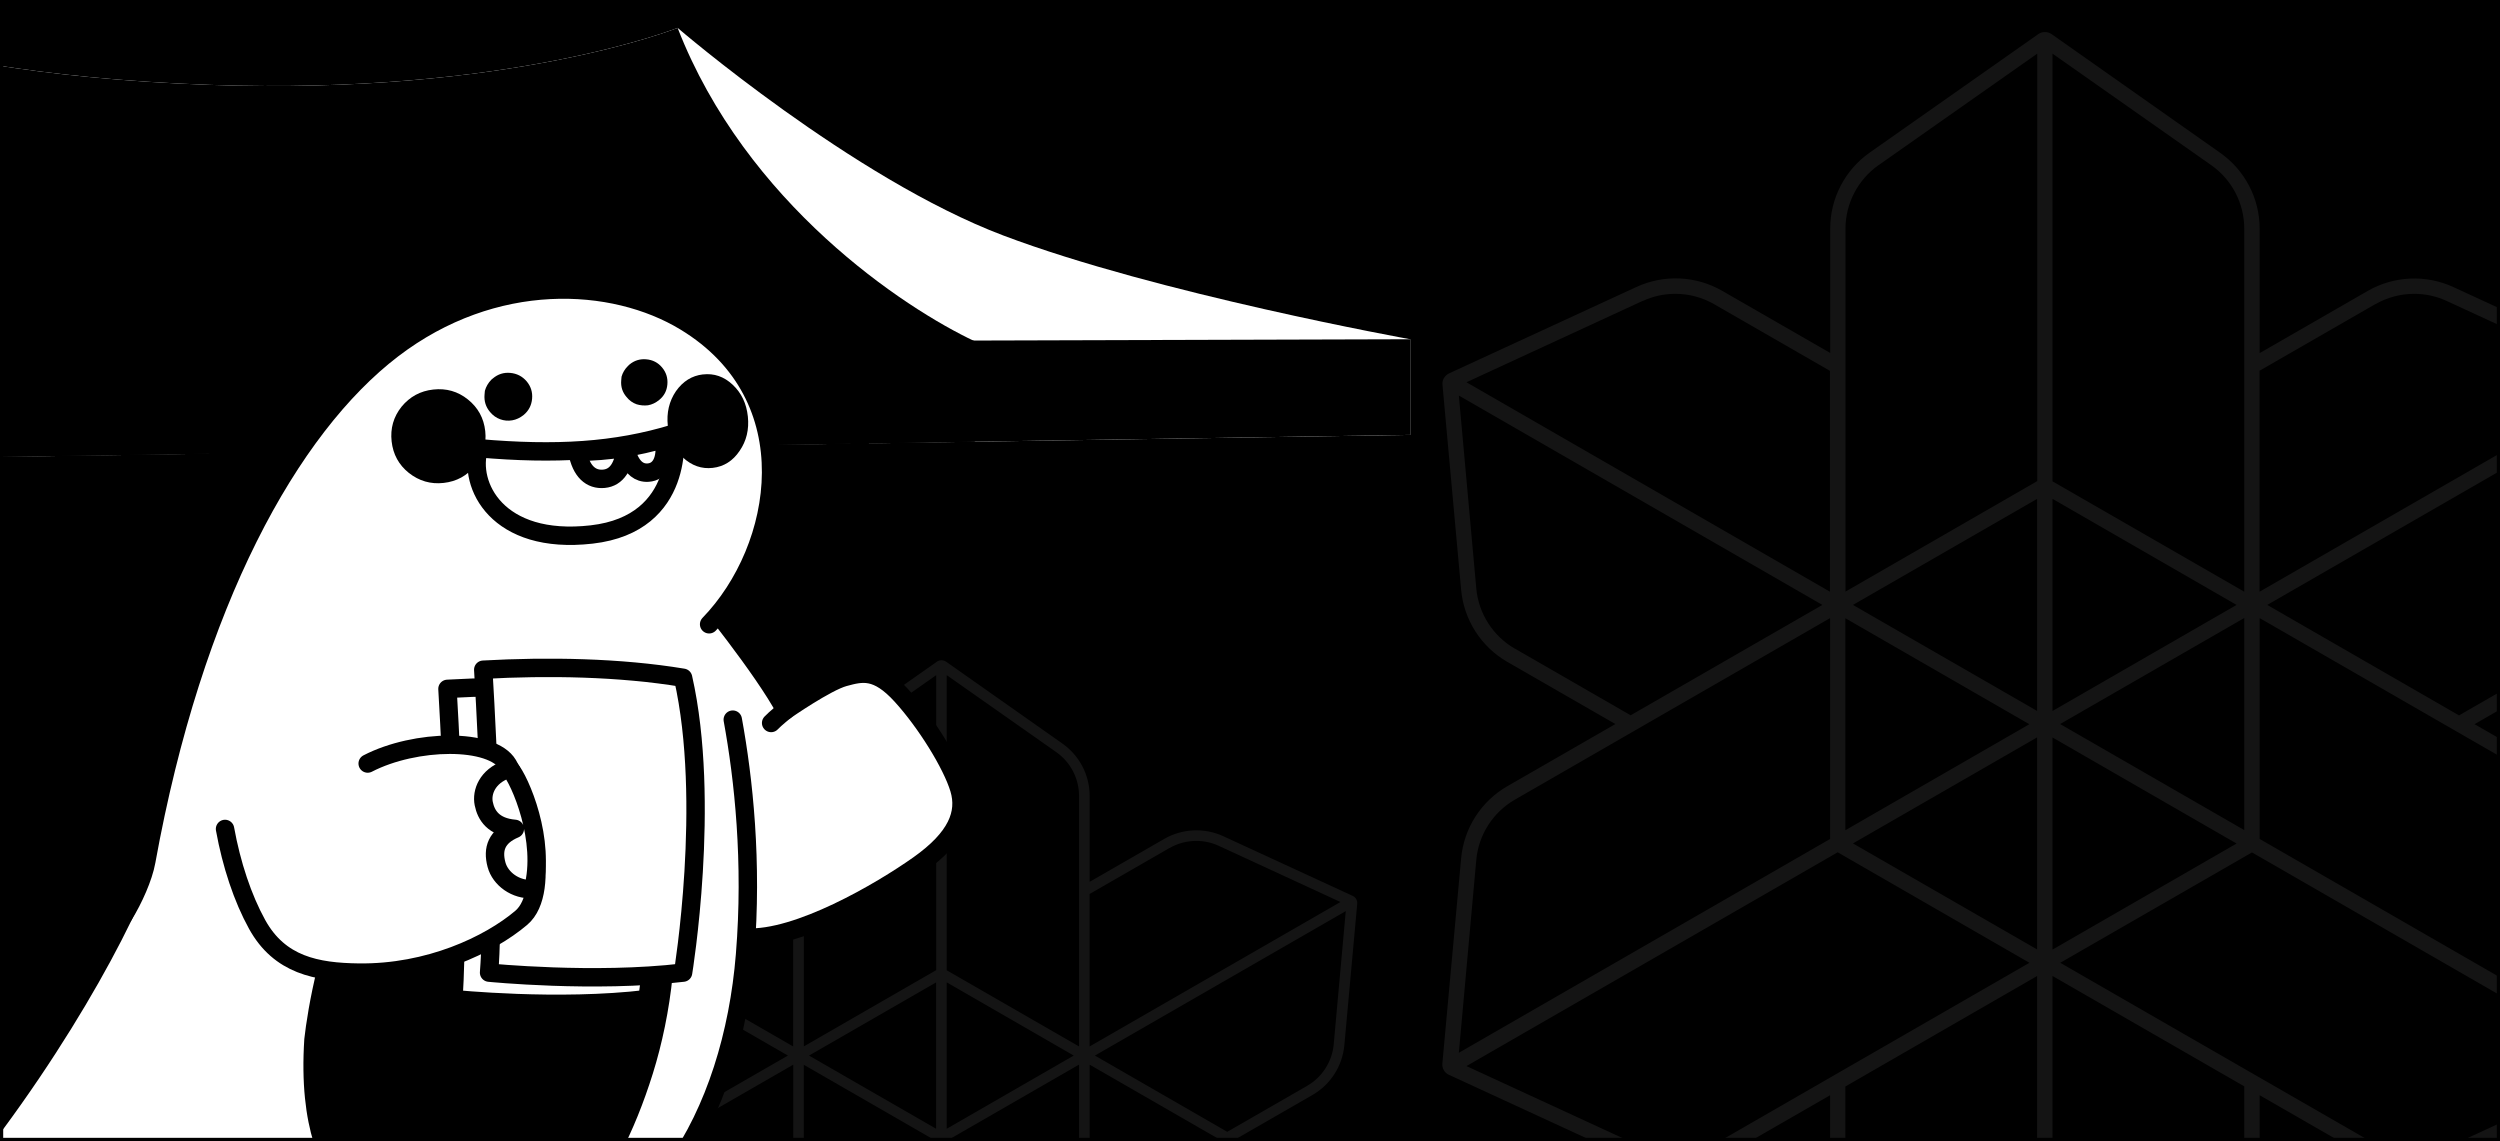 <svg width="390" height="178" viewBox="0 0 390 178" fill="none" xmlns="http://www.w3.org/2000/svg">
<rect width="390" height="178" fill="#D9D9D9" style="fill:#D9D9D9;fill:color(display-p3 0.851 0.851 0.851);fill-opacity:1;"/>
<path d="M-3650 -2991C-3650 -2992.1 -3649.1 -2993 -3648 -2993H2307C2308.1 -2993 2309 -2992.1 2309 -2991V547C2309 548.105 2308.1 549 2307 549H-3648C-3649.1 549 -3650 548.104 -3650 547V-2991Z" fill="#4B4B4B" style="fill:#4B4B4B;fill:color(display-p3 0.295 0.295 0.295);fill-opacity:1;"/>
<path d="M-3648 -2992H2307V-2994H-3648V-2992ZM2308 -2991V547H2310V-2991H2308ZM2307 548H-3648V550H2307V548ZM-3649 547V-2991H-3651V547H-3649ZM-3648 548C-3648.55 548 -3649 547.552 -3649 547H-3651C-3651 548.657 -3649.66 550 -3648 550V548ZM2308 547C2308 547.552 2307.55 548 2307 548V550C2308.66 550 2310 548.657 2310 547H2308ZM2307 -2992C2307.55 -2992 2308 -2991.55 2308 -2991H2310C2310 -2992.66 2308.66 -2994 2307 -2994V-2992ZM-3648 -2994C-3649.66 -2994 -3651 -2992.66 -3651 -2991H-3649C-3649 -2991.55 -3648.55 -2992 -3648 -2992V-2994Z" fill="black" fill-opacity="0.1" style="fill:black;fill-opacity:0.1;"/>
<g filter="url(#filter0_d_512_33)">
<g clip-path="url(#clip0_512_33)">
<rect width="390" height="178" fill="#0073F0" style="fill:#0073F0;fill:color(display-p3 0 0.451 0.941);fill-opacity:1;"/>
<path d="M402.876 122.664L386.024 112.97L402.876 103.275C406.967 100.917 409.65 96.725 410.082 92.027L412.991 60.061C413.028 59.705 412.953 59.331 412.765 58.994C412.578 58.657 412.296 58.414 411.958 58.264L382.739 44.789C378.461 42.805 373.45 43.03 369.359 45.388L352.507 55.083V35.675C352.507 30.958 350.199 26.541 346.333 23.828L320.042 5.318C319.741 5.112 319.385 5 319.009 5C318.634 5 318.259 5.112 317.977 5.318L291.667 23.809C287.801 26.523 285.512 30.958 285.512 35.656V55.064L268.66 45.369C264.569 43.011 259.577 42.787 255.279 44.77L226.06 58.246C225.741 58.395 225.46 58.639 225.253 58.975C225.066 59.312 224.991 59.687 225.028 60.042L227.937 92.008C228.369 96.706 231.052 100.898 235.143 103.256L251.995 112.951L235.143 122.646C231.052 125.004 228.369 129.196 227.937 133.894L225.009 165.897C224.972 166.253 225.047 166.627 225.235 166.945C225.422 167.282 225.704 167.525 226.042 167.675L255.261 181.15C259.539 183.134 264.55 182.91 268.641 180.551L285.493 170.857V190.265C285.493 194.981 287.801 199.398 291.667 202.112L317.977 220.603C318.277 220.808 318.634 220.921 319.009 220.921C319.385 220.921 319.76 220.808 320.042 220.603L346.352 202.112C350.218 199.398 352.507 194.962 352.507 190.265V170.857L369.359 180.551C373.45 182.91 378.442 183.134 382.739 181.15L411.958 167.675C412.277 167.525 412.559 167.282 412.765 166.945C412.953 166.608 413.028 166.253 412.991 165.897L410.082 133.931C409.65 129.234 406.967 125.041 402.876 122.683V122.664ZM401.675 124.742C405.09 126.707 407.342 130.225 407.699 134.137L410.42 164.232L352.507 130.88V96.425L372.756 108.085L401.656 124.723L401.675 124.742ZM350.105 96.425V129.496L321.374 112.951L350.105 96.406V96.425ZM320.192 77.822L348.904 94.367L320.192 110.911V77.841V77.822ZM316.589 112.97L287.876 129.514V96.444L316.589 112.988V112.97ZM317.79 148.117L289.058 131.573L317.79 115.028V148.099V148.117ZM320.192 115.047L348.904 131.592L320.192 148.136V115.066V115.047ZM317.79 110.911L289.058 94.367L317.79 77.822V110.892V110.911ZM407.68 91.821C407.323 95.733 405.071 99.251 401.656 101.216L383.603 111.604L353.689 94.367L410.401 61.708L407.68 91.802V91.821ZM370.541 47.465C372.381 46.399 374.482 45.837 376.603 45.837C378.386 45.837 380.093 46.212 381.707 46.96L409.2 59.649L352.488 92.308V57.834L370.541 47.447V47.465ZM350.105 35.693V56.262V92.308L320.192 75.09V8.369L344.963 25.774C348.191 28.039 350.105 31.744 350.105 35.675V35.693ZM293.018 25.793L317.808 8.369V75.052L287.895 92.289V35.675C287.895 31.744 289.828 28.039 293.037 25.774L293.018 25.793ZM256.255 46.96C257.869 46.212 259.577 45.837 261.36 45.837C263.499 45.837 265.582 46.399 267.421 47.465L285.474 57.853V92.308L228.763 59.631L256.255 46.941V46.96ZM236.325 101.198C232.91 99.233 230.658 95.714 230.301 91.802L227.58 61.708L284.292 94.367L254.379 111.585L236.344 101.198H236.325ZM230.301 134.137C230.658 130.225 232.91 126.707 236.325 124.742L260.815 110.63L285.493 96.425V130.88L227.58 164.232L230.301 134.137ZM267.44 178.493C265.601 179.56 263.499 180.121 261.378 180.121C259.596 180.121 257.888 179.747 256.274 178.998L228.763 166.309L286.675 132.958L316.589 150.195L297.447 161.218L267.421 178.511L267.44 178.493ZM287.876 190.265V169.491L317.79 152.254V217.571L293.018 200.165C289.79 197.901 287.876 194.195 287.876 190.265ZM344.963 200.165L320.192 217.571V152.254L350.105 169.472V190.246C350.105 194.176 348.172 197.882 344.963 200.147V200.165ZM381.726 178.998C380.112 179.747 378.404 180.121 376.622 180.121C374.501 180.121 372.399 179.56 370.56 178.493L340.666 161.293L321.393 150.195L351.306 132.977L409.219 166.328L381.726 179.017V178.998Z" fill="white" fill-opacity="0.08" style="fill:white;fill-opacity:0.08;"/>
<path d="M204.746 184.196L193.117 177.506L204.746 170.816C207.569 169.189 209.421 166.296 209.719 163.055L211.726 140.996C211.752 140.75 211.7 140.492 211.571 140.26C211.441 140.027 211.247 139.859 211.014 139.756L190.851 130.457C187.898 129.088 184.441 129.243 181.618 130.871L169.989 137.56V124.168C169.989 120.913 168.396 117.865 165.728 115.992L147.585 103.22C147.378 103.077 147.132 103 146.873 103C146.614 103 146.355 103.077 146.161 103.22L128.005 115.98C125.337 117.852 123.757 120.913 123.757 124.155V137.548L112.128 130.858C109.305 129.23 105.86 129.075 102.895 130.444L82.732 139.743C82.511 139.846 82.317 140.014 82.175 140.247C82.045 140.479 81.993 140.738 82.019 140.983L84.027 163.042C84.325 166.283 86.176 169.176 88.999 170.804L100.629 177.494L88.999 184.183C86.176 185.811 84.325 188.704 84.027 191.945L82.007 214.03C81.981 214.275 82.032 214.534 82.162 214.753C82.291 214.986 82.486 215.154 82.719 215.257L102.882 224.556C105.834 225.925 109.292 225.77 112.115 224.142L123.744 217.452V230.845C123.744 234.1 125.337 237.148 128.005 239.02L146.161 251.78C146.368 251.923 146.614 252 146.873 252C147.132 252 147.391 251.923 147.585 251.78L165.741 239.02C168.409 237.148 169.989 234.087 169.989 230.845V217.452L181.618 224.142C184.441 225.77 187.885 225.925 190.851 224.556L211.014 215.257C211.234 215.154 211.428 214.986 211.571 214.753C211.7 214.521 211.752 214.275 211.726 214.03L209.719 191.971C209.421 188.73 207.569 185.837 204.746 184.209V184.196ZM203.917 185.63C206.274 186.986 207.828 189.414 208.074 192.113L209.952 212.881L169.989 189.866V166.09L183.962 174.136L203.905 185.617L203.917 185.63ZM168.331 166.09V188.91L148.505 177.494L168.331 166.077V166.09ZM147.689 153.252L167.502 164.669L147.689 176.086V153.265V153.252ZM145.202 177.506L125.389 188.923V166.103L145.202 177.519V177.506ZM146.031 201.761L126.205 190.344L146.031 178.927V201.748V201.761ZM147.689 178.94L167.502 190.357L147.689 201.774V178.953V178.94ZM146.031 176.086L126.205 164.669L146.031 153.252V176.073V176.086ZM208.061 162.913C207.815 165.612 206.261 168.04 203.905 169.396L191.447 176.564L170.804 164.669L209.939 142.132L208.061 162.9V162.913ZM182.433 132.304C183.703 131.568 185.153 131.18 186.616 131.18C187.847 131.18 189.025 131.439 190.139 131.955L209.11 140.712L169.976 163.248V139.459L182.433 132.291V132.304ZM168.331 124.181V138.374V163.248L147.689 151.367V105.325L164.783 117.336C167.01 118.898 168.331 121.455 168.331 124.168V124.181ZM128.937 117.349L146.044 105.325V151.341L125.402 163.235V124.168C125.402 121.455 126.736 118.898 128.95 117.336L128.937 117.349ZM103.568 131.955C104.682 131.439 105.86 131.18 107.091 131.18C108.567 131.18 110.004 131.568 111.273 132.304L123.731 139.472V163.248L84.597 140.699L103.568 131.942V131.955ZM89.815 169.383C87.458 168.027 85.904 165.599 85.658 162.9L83.781 142.132L122.915 164.669L102.273 176.551L89.828 169.383H89.815ZM85.658 192.113C85.904 189.414 87.458 186.986 89.815 185.63L106.715 175.892L123.744 166.09V189.866L83.781 212.881L85.658 192.113ZM111.286 222.722C110.017 223.458 108.567 223.845 107.104 223.845C105.873 223.845 104.695 223.587 103.581 223.07L84.597 214.314L124.56 191.3L145.202 203.194L131.993 210.801L111.273 222.735L111.286 222.722ZM125.389 230.845V216.51L146.031 204.615V249.688L128.937 237.677C126.71 236.115 125.389 233.557 125.389 230.845ZM164.783 237.677L147.689 249.688V204.615L168.331 216.497V230.832C168.331 233.545 166.997 236.102 164.783 237.664V237.677ZM190.152 223.07C189.038 223.587 187.859 223.845 186.629 223.845C185.166 223.845 183.715 223.458 182.446 222.722L161.817 210.853L148.518 203.194L169.16 191.313L209.123 214.327L190.152 223.083V223.07Z" fill="white" fill-opacity="0.08" style="fill:white;fill-opacity:0.08;"/>
<circle cx="2.675" cy="2.675" r="2.675" transform="matrix(-1 0 0 1 214.319 73.699)" fill="#FFD04F" style="fill:#FFD04F;fill:color(display-p3 1 0.816 0.31);fill-opacity:1;"/>
<circle cx="2.675" cy="2.675" r="2.675" transform="matrix(-1 0 0 1 200.947 77.71)" fill="#FFD04F" style="fill:#FFD04F;fill:color(display-p3 1 0.816 0.31);fill-opacity:1;"/>
<circle cx="2.675" cy="2.675" r="2.675" transform="matrix(-1 0 0 1 187.573 77.041)" fill="#FFD04F" style="fill:#FFD04F;fill:color(display-p3 1 0.816 0.31);fill-opacity:1;"/>
<circle cx="2.675" cy="2.675" r="2.675" transform="matrix(-1 0 0 1 176.207 74.367)" fill="#FFD04F" style="fill:#FFD04F;fill:color(display-p3 1 0.816 0.31);fill-opacity:1;"/>
<circle cx="2.675" cy="2.675" r="2.675" transform="matrix(-1 0 0 1 166.845 69.687)" fill="#FFD04F" style="fill:#FFD04F;fill:color(display-p3 1 0.816 0.31);fill-opacity:1;"/>
<circle cx="2.675" cy="2.675" r="2.675" transform="matrix(-1 0 0 1 154.81 69.687)" fill="#FFD04F" style="fill:#FFD04F;fill:color(display-p3 1 0.816 0.31);fill-opacity:1;"/>
<circle cx="2.675" cy="2.675" r="2.675" transform="matrix(-1 0 0 1 144.78 76.373)" fill="#FFD04F" style="fill:#FFD04F;fill:color(display-p3 1 0.816 0.31);fill-opacity:1;"/>
<circle cx="2.675" cy="2.675" r="2.675" transform="matrix(-1 0 0 1 129.401 81.722)" fill="#FFD04F" style="fill:#FFD04F;fill:color(display-p3 1 0.816 0.31);fill-opacity:1;"/>
<circle cx="2.675" cy="2.675" r="2.675" transform="matrix(-1 0 0 1 112.685 82.391)" fill="#FFD04F" style="fill:#FFD04F;fill:color(display-p3 1 0.816 0.31);fill-opacity:1;"/>
<circle cx="2.675" cy="2.675" r="2.675" transform="matrix(-1 0 0 1 98.643 78.379)" fill="#FFD04F" style="fill:#FFD04F;fill:color(display-p3 1 0.816 0.31);fill-opacity:1;"/>
<circle cx="2.675" cy="2.675" r="2.675" transform="matrix(-1 0 0 1 88.614 73.029)" fill="#FFD04F" style="fill:#FFD04F;fill:color(display-p3 1 0.816 0.31);fill-opacity:1;"/>
<circle cx="2.675" cy="2.675" r="2.675" transform="matrix(-1 0 0 1 80.59 67.012)" fill="#FFD04F" style="fill:#FFD04F;fill:color(display-p3 1 0.816 0.31);fill-opacity:1;"/>
<circle cx="2.675" cy="2.675" r="2.675" transform="matrix(-1 0 0 1 68.554 71.692)" fill="#FFD04F" style="fill:#FFD04F;fill:color(display-p3 1 0.816 0.31);fill-opacity:1;"/>
<circle cx="2.675" cy="2.675" r="2.675" transform="matrix(-1 0 0 1 55.85 77.041)" fill="#FFD04F" style="fill:#FFD04F;fill:color(display-p3 1 0.816 0.31);fill-opacity:1;"/>
<circle cx="2.675" cy="2.675" r="2.675" transform="matrix(-1 0 0 1 39.802 79.716)" fill="#FFD04F" style="fill:#FFD04F;fill:color(display-p3 1 0.816 0.31);fill-opacity:1;"/>
<circle cx="2.675" cy="2.675" r="2.675" transform="matrix(-1 0 0 1 24.424 76.373)" fill="#FFD04F" style="fill:#FFD04F;fill:color(display-p3 1 0.816 0.31);fill-opacity:1;"/>
<circle cx="2.675" cy="2.675" r="2.675" transform="matrix(-1 0 0 1 13.056 67.012)" fill="#FFD04F" style="fill:#FFD04F;fill:color(display-p3 1 0.816 0.31);fill-opacity:1;"/>
<circle cx="2.675" cy="2.675" r="2.675" transform="matrix(-1 0 0 1 2.358 71.024)" fill="#FFD04F" style="fill:#FFD04F;fill:color(display-p3 1 0.816 0.31);fill-opacity:1;"/>
<path d="M219 68.015C211.088 76.039 187.574 86.536 156.816 64.337C144.334 78.156 110.746 97.502 76.244 64.337C61.199 76.039 26.697 92.153 9.045 63C7.262 65.452 1.756 70.957 -6 73.364" stroke="#222222" style="stroke:#222222;stroke:color(display-p3 0.133 0.133 0.133);stroke-opacity:1;" stroke-width="1.003"/>
<g filter="url(#filter1_i_512_33)">
<path d="M219 65L219 178" stroke="#E5E5E5" style="stroke:#E5E5E5;stroke:color(display-p3 0.898 0.898 0.898);stroke-opacity:1;" stroke-width="1.905"/>
</g>
<g filter="url(#filter2_i_512_33)">
<path d="M110 61L110 178" stroke="#E5E5E5" style="stroke:#E5E5E5;stroke:color(display-p3 0.898 0.898 0.898);stroke-opacity:1;" stroke-width="1.905"/>
</g>
<path d="M219.997 52.922V67.844L-105.729 72.923L-146.682 64.351V49.43C-131.55 46.361 -100.014 39.144 -94.935 34.827C-62.87 21.493 -40.33 -2 -40.33 -2C-40.33 -2 -20.964 11.334 32.689 13.239C79.435 14.898 105.707 4.349 105.707 4.349C105.707 4.349 133.01 27.842 156.502 36.731C180.436 45.787 219.997 52.922 219.997 52.922Z" fill="white" style="fill:white;fill-opacity:1;"/>
<path d="M219.997 67.843V52.922L-105.729 53.874V72.923L219.997 67.843Z" fill="#F2F2F2" style="fill:#F2F2F2;fill:color(display-p3 0.95 0.95 0.95);fill-opacity:1;"/>
<path d="M32.688 13.239C79.435 14.898 105.707 4.349 105.707 4.349C116.374 31.779 141.052 48.055 152.058 53.24V68.796L138.565 69.114L57.134 70.383L16.418 71.018L-6.995 71.336V53.557C-16.625 45.832 -36.774 24.414 -40.33 -2C-40.33 -2 -20.964 11.334 32.688 13.239Z" fill="#B2D7FF" style="fill:#B2D7FF;fill:color(display-p3 0.698 0.843 1);fill-opacity:1;"/>
<path d="M16.418 71.018L57.134 70.383L138.565 69.113L152.058 68.907V53.24L-6.995 53.557V71.335L16.418 71.018Z" fill="#A1C6EF" style="fill:#A1C6EF;fill:color(display-p3 0.633 0.778 0.936);fill-opacity:1;"/>
<path d="M109.386 92.432C109.386 92.432 119.077 104.321 122.53 110.829C122.53 110.829 128.894 106.4 131.697 105.636C134.499 104.873 136.801 104.298 140.634 108.508C144.466 112.718 148.495 119.226 149.646 123.051C150.796 126.876 149.26 130.707 143.321 134.911C137.377 139.122 124.417 146.68 116.424 146.249L110.428 132.522L104.132 103.534L109.392 92.438L109.386 92.432Z" fill="white" stroke="#000001" style="fill:white;fill-opacity:1;stroke:#000001;stroke:color(display-p3 0 0 0.004);stroke-opacity:1;" stroke-width="2.872" stroke-linecap="round" stroke-linejoin="round"/>
<path d="M122.53 110.827C122.53 110.827 120.895 112.136 120.297 112.785L122.53 110.827Z" fill="white" style="fill:white;fill-opacity:1;"/>
<path d="M122.53 110.827C122.53 110.827 120.895 112.136 120.297 112.785" stroke="#000001" style="stroke:#000001;stroke:color(display-p3 0 0 0.004);stroke-opacity:1;" stroke-width="2.872" stroke-linecap="round" stroke-linejoin="round"/>
<path d="M23.389 132.515C21.691 139.626 10.625 161.79 -7.117 183.65C-10.69 188.056 -11.594 192.065 -6.029 195.408C-0.464 198.75 23.153 200.29 36.124 189.314L23.389 132.509V132.515Z" fill="white" stroke="#000001" style="fill:white;fill-opacity:1;stroke:#000001;stroke:color(display-p3 0 0 0.004);stroke-opacity:1;" stroke-width="2.872" stroke-linecap="round" stroke-linejoin="round"/>
<path d="M72.861 194.391C72.861 194.391 72.136 205.109 74.225 210.37C76.314 215.631 80.55 215.683 90.367 215.803C100.184 215.924 104.426 214.31 105.985 210.312C107.545 206.315 105.438 175.093 105.438 175.093L72.861 194.391Z" fill="white" stroke="#000001" style="fill:white;fill-opacity:1;stroke:#000001;stroke:color(display-p3 0 0 0.004);stroke-opacity:1;" stroke-width="2.872" stroke-linecap="round" stroke-linejoin="round"/>
<path d="M58.653 55.787C58.653 55.787 54.13 50.508 47.115 52.622C40.031 54.764 38.403 61.421 39.519 65.718C41.378 72.857 49.532 73.736 49.532 73.736L58.653 55.787Z" fill="#0A509D" stroke="#000001" style="fill:#0A509D;fill:color(display-p3 0.039 0.314 0.616);fill-opacity:1;stroke:#000001;stroke:color(display-p3 0 0 0.004);stroke-opacity:1;" stroke-width="2.872" stroke-linecap="round" stroke-linejoin="round"/>
<path d="M48.301 73.529C48.301 73.529 43.967 68.09 37.033 70.146C30.03 72.219 28.286 78.974 29.293 83.356C30.968 90.645 38.961 91.661 38.961 91.661L48.301 73.529Z" fill="#0A509D" stroke="#000001" style="fill:#0A509D;fill:color(display-p3 0.039 0.314 0.616);fill-opacity:1;stroke:#000001;stroke:color(display-p3 0 0 0.004);stroke-opacity:1;" stroke-width="2.872" stroke-linecap="round" stroke-linejoin="round"/>
<path d="M38.944 93.206C38.944 93.206 34.61 87.767 27.676 89.823C20.673 91.896 18.929 98.651 19.936 103.033C21.611 110.322 29.604 111.338 29.604 111.338L38.944 93.206Z" fill="#0A509D" stroke="#000001" style="fill:#0A509D;fill:color(display-p3 0.039 0.314 0.616);fill-opacity:1;stroke:#000001;stroke:color(display-p3 0 0 0.004);stroke-opacity:1;" stroke-width="2.872" stroke-linecap="round" stroke-linejoin="round"/>
<path d="M75.739 46.912C75.739 46.912 73.88 40.864 67.02 40.083C60.086 39.296 56.11 44.253 55.413 48.239C54.251 54.867 58.446 56.946 58.446 56.946L75.733 46.907L75.739 46.912Z" fill="#0A509D" stroke="#000001" style="fill:#0A509D;fill:color(display-p3 0.039 0.314 0.616);fill-opacity:1;stroke:#000001;stroke:color(display-p3 0 0 0.004);stroke-opacity:1;" stroke-width="2.872" stroke-linecap="round" stroke-linejoin="round"/>
<path d="M110.623 97.375C110.623 97.375 118.576 119.885 116.223 148.942C114.036 175.919 99.494 199.204 71.129 199.29C30.72 199.416 14.883 178.125 22.813 134.353C30.139 93.924 45.187 66.716 61.226 54.459C77.057 42.357 95.644 43.351 106.883 50.169C126.184 61.874 122.075 85.549 110.618 97.381L110.623 97.375Z" fill="white" style="fill:white;fill-opacity:1;"/>
<path d="M125.723 52.122C125.723 52.122 135.023 54.357 134.05 71.593" stroke="#000001" style="stroke:#000001;stroke:color(display-p3 0 0 0.004);stroke-opacity:1;" stroke-width="2.872" stroke-linecap="round" stroke-linejoin="round"/>
<path d="M126.759 58.199L136.634 53.88" stroke="#000001" style="stroke:#000001;stroke:color(display-p3 0 0 0.004);stroke-opacity:1;" stroke-width="2.872" stroke-linecap="round" stroke-linejoin="round"/>
<path d="M128.814 65.867L139.431 64.017" stroke="#000001" style="stroke:#000001;stroke:color(display-p3 0 0 0.004);stroke-opacity:1;" stroke-width="2.872" stroke-linecap="round" stroke-linejoin="round"/>
<path d="M84.704 116.313C55.212 113.659 48.485 153.037 47.472 162.078C45.694 189.859 61.634 190.411 62.848 197.194C64.356 197.636 65.973 197.964 67.717 198.165C85.735 200.244 96.174 185.598 101.848 167.459C107.522 149.315 108.719 118.472 84.704 116.313Z" fill="#0A509D" style="fill:#0A509D;fill:color(display-p3 0.039 0.314 0.616);fill-opacity:1;"/>
<path d="M114.312 112.264C116.004 121.522 117.408 134.417 116.228 148.948C115.227 161.325 111.59 173.22 105.243 182.157" stroke="#000001" style="stroke:#000001;stroke:color(display-p3 0 0 0.004);stroke-opacity:1;" stroke-width="2.872" stroke-linecap="round" stroke-linejoin="round"/>
<path d="M19.32 142.739C20.839 140.275 22.364 136.88 22.819 134.359C30.145 93.929 45.193 66.722 61.231 54.465C77.062 42.363 95.65 43.357 106.888 50.175C126.19 61.88 122.081 85.555 110.623 97.387" stroke="#000001" style="stroke:#000001;stroke:color(display-p3 0 0 0.004);stroke-opacity:1;" stroke-width="2.872" stroke-linecap="round" stroke-linejoin="round"/>
<path d="M67.596 60.767C65.582 60.985 63.93 61.881 62.641 63.449C61.387 65.028 60.869 66.832 61.093 68.854C61.318 70.875 62.21 72.518 63.775 73.77C65.375 75.034 67.182 75.562 69.196 75.338C71.227 75.114 72.867 74.218 74.122 72.639C75.394 71.076 75.917 69.279 75.698 67.251C75.474 65.224 74.571 63.581 72.988 62.312C71.423 61.059 69.627 60.543 67.596 60.767Z" fill="#375BA5" style="fill:#375BA5;fill:color(display-p3 0.216 0.357 0.647);fill-opacity:1;"/>
<path d="M109.657 58.406C107.936 58.607 106.532 59.48 105.444 61.031C104.385 62.593 103.965 64.391 104.178 66.418C104.391 68.446 105.174 70.094 106.526 71.363C107.907 72.644 109.461 73.19 111.187 72.989C112.925 72.788 114.318 71.909 115.377 70.341C116.447 68.79 116.879 67.004 116.666 64.977C116.453 62.949 115.664 61.295 114.295 60.014C112.943 58.745 111.395 58.211 109.657 58.412V58.406Z" fill="#375BA5" style="fill:#375BA5;fill:color(display-p3 0.216 0.357 0.647);fill-opacity:1;"/>
<path d="M97.946 57.109C98.015 57.034 98.096 56.953 98.182 56.879C98.947 56.241 99.822 55.966 100.812 56.052C101.825 56.138 102.648 56.563 103.286 57.327C103.925 58.091 104.201 58.975 104.109 59.98C104.023 60.968 103.597 61.772 102.838 62.387C102.297 62.835 101.715 63.116 101.082 63.225C100.789 63.26 100.484 63.266 100.179 63.237C99.874 63.208 99.586 63.151 99.322 63.071C98.694 62.852 98.171 62.473 97.739 61.933C97.1 61.192 96.824 60.331 96.91 59.343L96.962 58.757C97.141 58.131 97.469 57.58 97.952 57.103L97.946 57.109Z" fill="#000001" style="fill:#000001;fill:color(display-p3 0 0 0.004);fill-opacity:1;"/>
<path d="M76.631 59.246C76.723 59.171 76.81 59.097 76.902 59.022C77.684 58.367 78.582 58.08 79.595 58.172C80.625 58.264 81.482 58.7 82.156 59.487C82.812 60.268 83.099 61.176 83.007 62.204C82.915 63.232 82.478 64.076 81.695 64.731C81.137 65.179 80.539 65.461 79.906 65.57C79.589 65.627 79.267 65.639 78.939 65.61C78.628 65.581 78.323 65.512 78.024 65.403C77.42 65.185 76.89 64.806 76.441 64.266C75.785 63.485 75.498 62.577 75.59 61.549C75.607 61.343 75.624 61.147 75.641 60.963C75.826 60.314 76.153 59.746 76.637 59.246H76.631Z" fill="#000001" style="fill:#000001;fill:color(display-p3 0 0 0.004);fill-opacity:1;"/>
<path d="M74.703 69.928C86.673 70.962 95.961 70.451 105.243 67.608C105.243 67.608 107.073 81.691 92.295 83.38C77.517 85.068 72.965 75.597 74.703 69.934V69.928Z" stroke="#000001" style="stroke:#000001;stroke:color(display-p3 0 0 0.004);stroke-opacity:1;" stroke-width="2.872" stroke-linecap="round" stroke-linejoin="round"/>
<path d="M103.574 68.475C104.098 71.766 102.981 73.61 101.1 73.731C98.13 73.926 97.601 69.699 97.601 69.699C97.336 72.731 96.22 74.5 94.211 74.69C92.203 74.879 90.649 73.564 90.079 70.48C94.954 70.463 99.465 69.676 103.574 68.469V68.475Z" stroke="#000001" style="stroke:#000001;stroke:color(display-p3 0 0 0.004);stroke-opacity:1;" stroke-width="2.872" stroke-linecap="round" stroke-linejoin="round"/>
<path d="M69.806 107.462C69.806 107.462 71.855 140.884 70.715 155.851C70.715 155.851 87.104 157.534 100.979 155.851C100.979 155.851 105.369 128.569 100.979 108.748C91.104 107.071 79.882 106.887 69.806 107.462Z" fill="white" stroke="#000001" style="fill:white;fill-opacity:1;stroke:#000001;stroke:color(display-p3 0 0 0.004);stroke-opacity:1;" stroke-width="2.872" stroke-linecap="round" stroke-linejoin="round"/>
<path d="M75.388 104.475C75.388 104.475 77.436 137.11 76.297 151.728C76.297 151.728 92.686 153.37 106.56 151.728C106.56 151.728 110.951 125.089 106.56 105.733C96.686 104.096 85.464 103.912 75.388 104.475Z" fill="white" stroke="#000001" style="fill:white;fill-opacity:1;stroke:#000001;stroke:color(display-p3 0 0 0.004);stroke-opacity:1;" stroke-width="2.872" stroke-linecap="round" stroke-linejoin="round"/>
<path d="M57.358 119.11C64.811 115.262 76.757 115.084 79.243 119.288C82.385 124.601 86.299 138.96 81.309 143.187C76.32 147.409 66.877 151.872 55.943 151.728C49.383 151.642 43.622 150.556 40.112 144.21C37.85 140.12 36.107 134.853 35.105 129.316" fill="white" style="fill:white;fill-opacity:1;"/>
<path d="M57.358 119.11C64.811 115.262 76.757 115.084 79.243 119.288C82.385 124.601 86.299 138.96 81.309 143.187C76.32 147.409 66.877 151.872 55.943 151.728C49.383 151.642 43.622 150.556 40.112 144.21C37.85 140.12 36.107 134.853 35.105 129.316" stroke="#000001" style="stroke:#000001;stroke:color(display-p3 0 0 0.004);stroke-opacity:1;" stroke-width="2.872" stroke-linecap="round" stroke-linejoin="round"/>
<path d="M77.454 134.887C76.792 132.406 77.482 130.499 80.314 129.304C76.947 129.023 75.825 127.162 75.463 125.359C75.1 123.555 76.038 121.131 78.979 120.057L79.531 119.908C81.119 121.665 85.217 131.183 83.151 138.701C80.434 138.873 78.046 137.098 77.454 134.887Z" fill="white" stroke="#000001" style="fill:white;fill-opacity:1;stroke:#000001;stroke:color(display-p3 0 0 0.004);stroke-opacity:1;" stroke-width="2.872" stroke-linecap="round" stroke-linejoin="round"/>
</g>
<rect x="0.25" y="0.25" width="389.5" height="177.5" stroke="#0073F0" stroke-opacity="0.16" style="stroke:#0073F0;stroke:color(display-p3 0 0.451 0.941);stroke-opacity:0.16;" stroke-width="0.5"/>
</g>
<defs>
<filter id="filter0_d_512_33" x="-12" y="-12" width="414" height="202" filterUnits="userSpaceOnUse" color-interpolation-filters="sRGB">
<feFlood flood-opacity="0" result="BackgroundImageFix"/>
<feColorMatrix in="SourceAlpha" type="matrix" values="0 0 0 0 0 0 0 0 0 0 0 0 0 0 0 0 0 0 127 0" result="hardAlpha"/>
<feOffset/>
<feGaussianBlur stdDeviation="6"/>
<feComposite in2="hardAlpha" operator="out"/>
<feColorMatrix type="matrix" values="0 0 0 0 0 0 0 0 0 0 0 0 0 0 0 0 0 0 0.04 0"/>
<feBlend mode="normal" in2="BackgroundImageFix" result="effect1_dropShadow_512_33"/>
<feBlend mode="normal" in="SourceGraphic" in2="effect1_dropShadow_512_33" result="shape"/>
</filter>
<filter id="filter1_i_512_33" x="218.048" y="65" width="2.54" height="113" filterUnits="userSpaceOnUse" color-interpolation-filters="sRGB">
<feFlood flood-opacity="0" result="BackgroundImageFix"/>
<feBlend mode="normal" in="SourceGraphic" in2="BackgroundImageFix" result="shape"/>
<feColorMatrix in="SourceAlpha" type="matrix" values="0 0 0 0 0 0 0 0 0 0 0 0 0 0 0 0 0 0 127 0" result="hardAlpha"/>
<feOffset dx="0.635"/>
<feGaussianBlur stdDeviation="1.27"/>
<feComposite in2="hardAlpha" operator="arithmetic" k2="-1" k3="1"/>
<feColorMatrix type="matrix" values="0 0 0 0 0 0 0 0 0 0 0 0 0 0 0 0 0 0 0.25 0"/>
<feBlend mode="normal" in2="shape" result="effect1_innerShadow_512_33"/>
</filter>
<filter id="filter2_i_512_33" x="109.048" y="61" width="2.54" height="117" filterUnits="userSpaceOnUse" color-interpolation-filters="sRGB">
<feFlood flood-opacity="0" result="BackgroundImageFix"/>
<feBlend mode="normal" in="SourceGraphic" in2="BackgroundImageFix" result="shape"/>
<feColorMatrix in="SourceAlpha" type="matrix" values="0 0 0 0 0 0 0 0 0 0 0 0 0 0 0 0 0 0 127 0" result="hardAlpha"/>
<feOffset dx="0.635"/>
<feGaussianBlur stdDeviation="1.27"/>
<feComposite in2="hardAlpha" operator="arithmetic" k2="-1" k3="1"/>
<feColorMatrix type="matrix" values="0 0 0 0 0 0 0 0 0 0 0 0 0 0 0 0 0 0 0.25 0"/>
<feBlend mode="normal" in2="shape" result="effect1_innerShadow_512_33"/>
</filter>
<clipPath id="clip0_512_33">
<rect width="390" height="178" fill="white" style="fill:white;fill-opacity:1;"/>
</clipPath>
</defs>
</svg>
